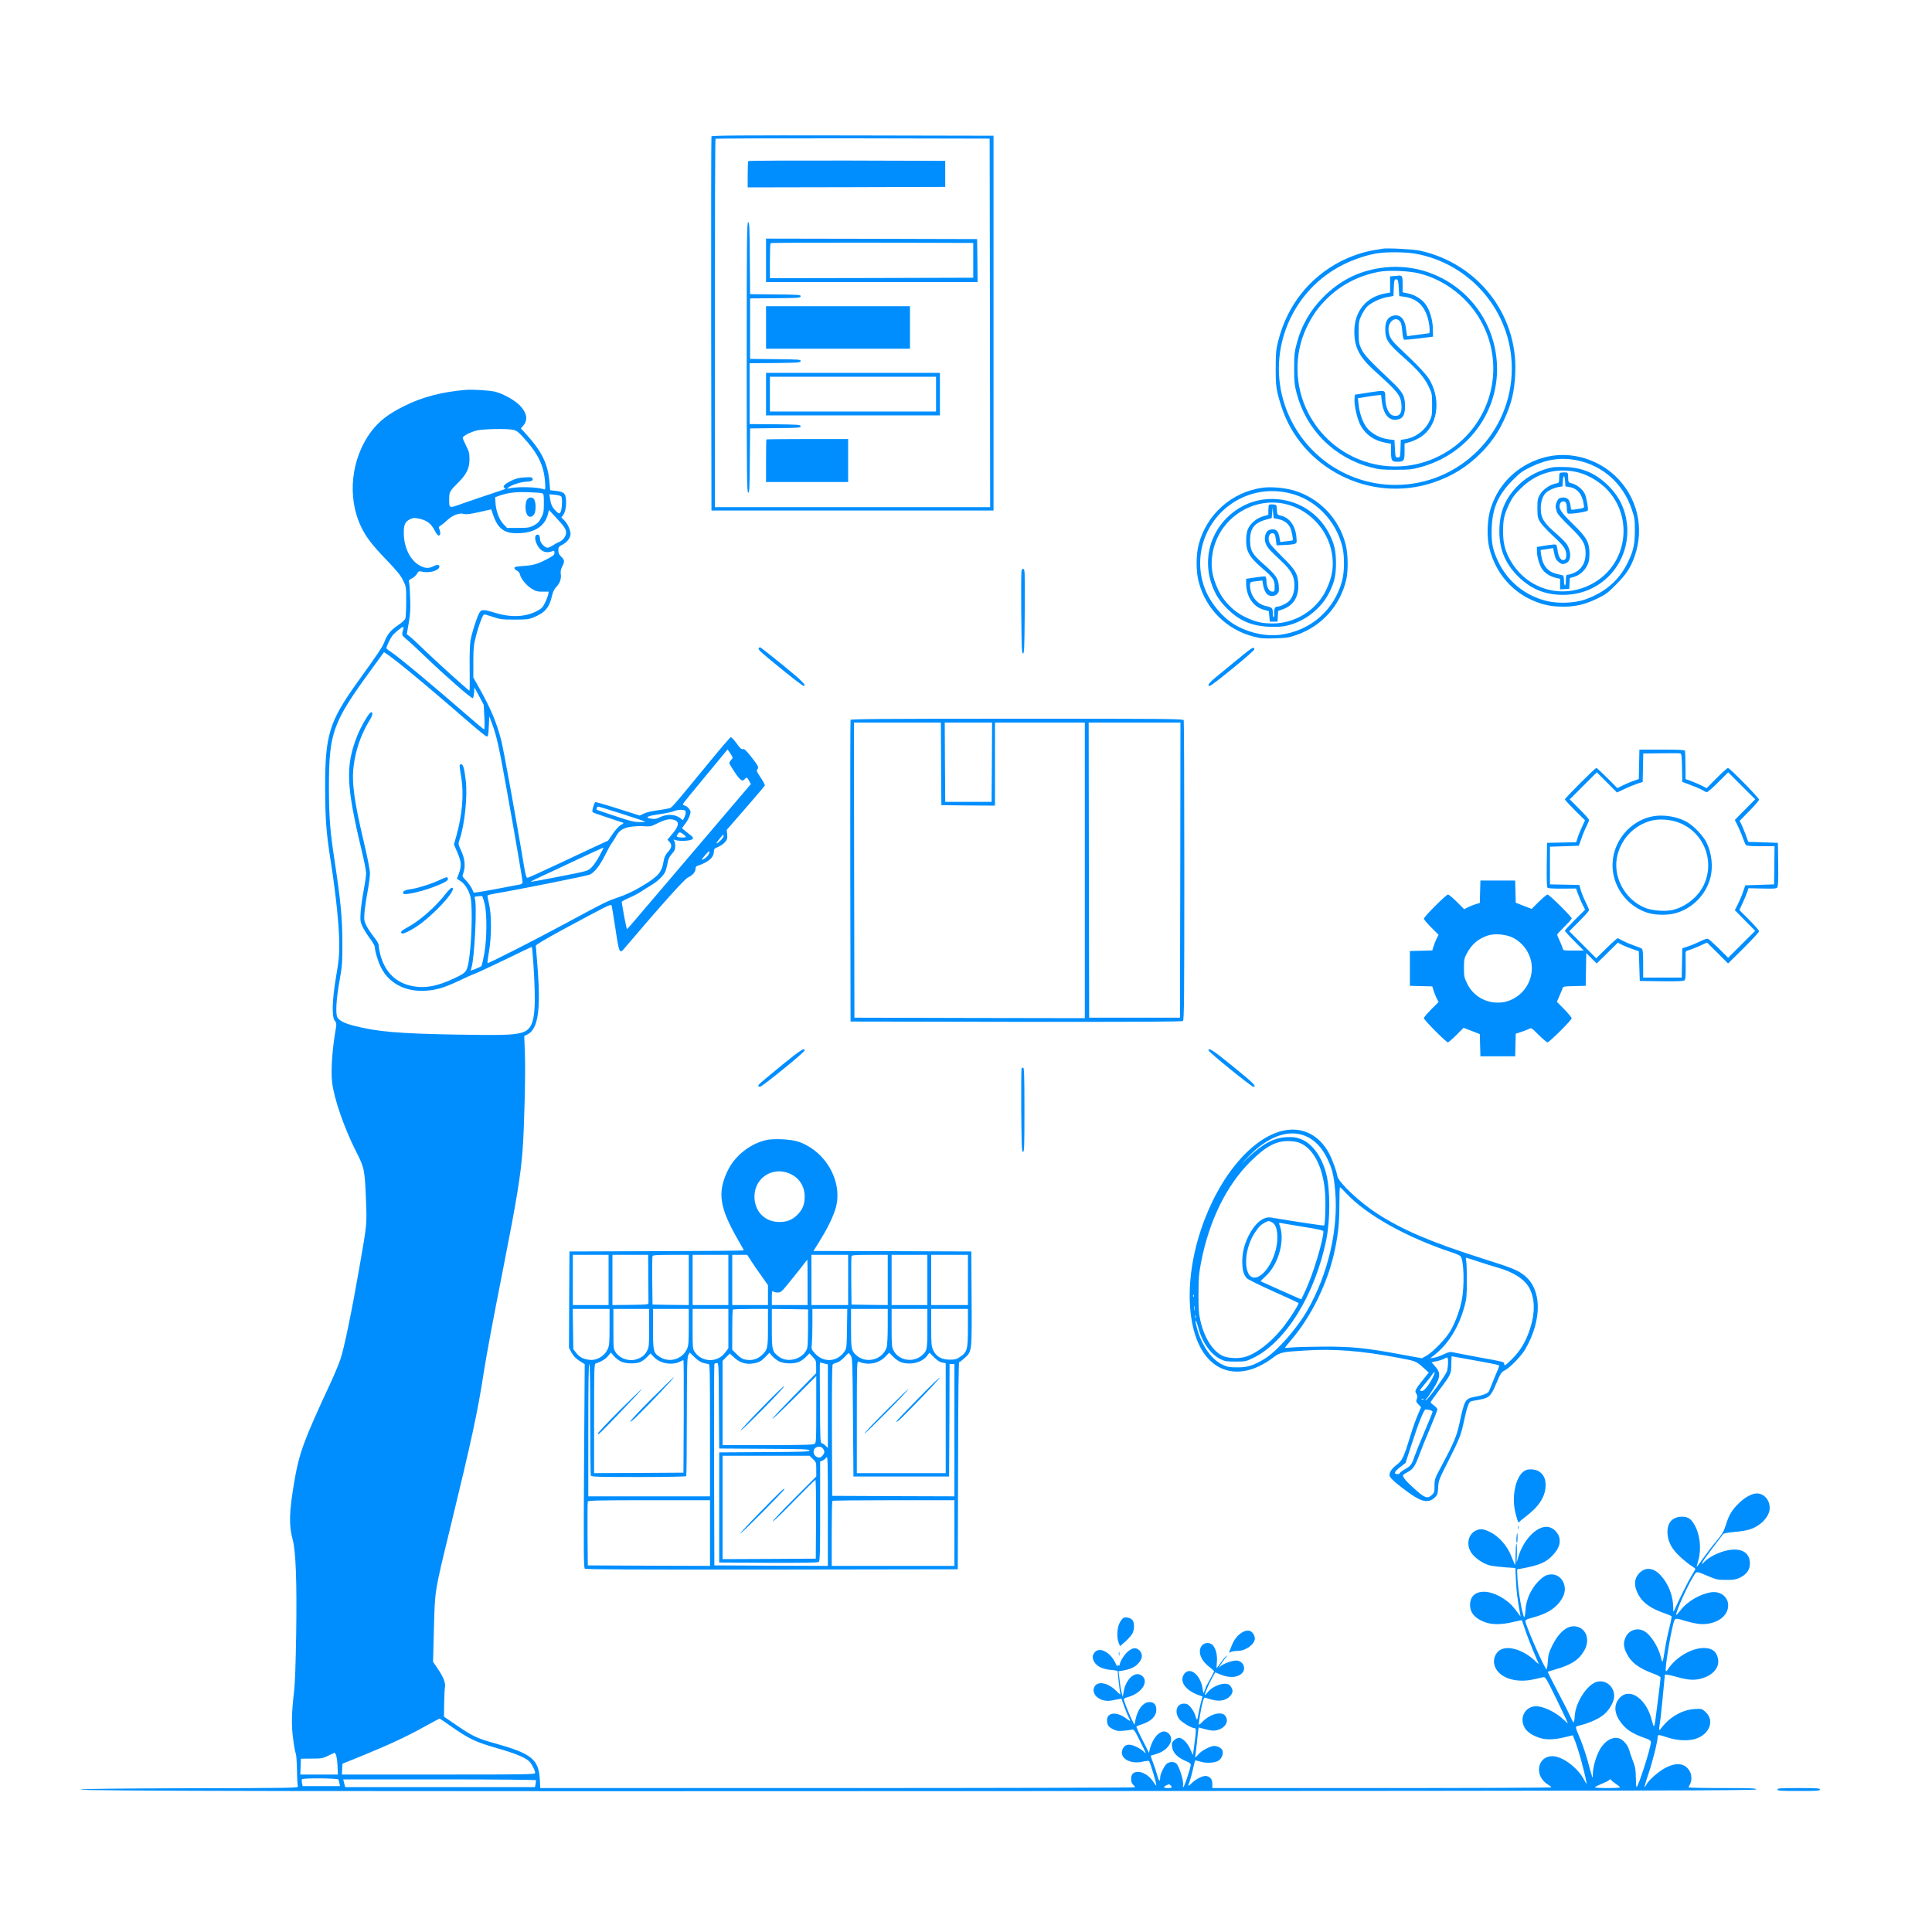 <svg version="1.0" xmlns="http://www.w3.org/2000/svg" width="2000pt" height="2000pt" viewBox="0 0 2000 2000" preserveAspectRatio="xMidYMid meet">

<g transform="translate(0,2000) scale(0.1,-0.1)" fill="#008eff" stroke="none">
<path d="M7365 18588 c-3 -7 -4 -881 -3 -1943 l3 -1930 1460 0 1460 0 0 1940 0 1940 -1458 3 c-1161 2 -1459 0 -1462 -10z m2883 -1930 l2 -1908 -1425 0 -1425 0 0 1903 c0 1047 3 1907 7 1910 3 4 644 6 1422 5 l1416 -3 3 -1907z" fill="#008eff"/>
<path d="M7747 18333 c-4 -3 -7 -66 -7 -140 l0 -133 1023 2 1022 3 0 135 0 135 -1016 3 c-558 1 -1019 -1 -1022 -5z" fill="#008eff"/>
<path d="M7730 16300 c0 -1232 2 -1400 15 -1400 13 0 15 46 17 333 l3 332 263 3 c244 2 263 4 260 20 -3 16 -26 17 -266 20 l-262 2 0 315 0 315 262 2 c240 3 263 4 266 20 3 16 -16 18 -260 20 l-263 3 0 313 0 313 260 2 c237 2 260 3 263 19 3 16 -16 18 -260 20 l-263 3 -3 373 c-2 321 -4 372 -17 372 -13 0 -15 -167 -15 -1400z" fill="#008eff"/>
<path d="M7930 17305 l0 -225 1095 0 1095 0 -2 223 -3 222 -1092 3 -1093 2 0 -225z m2145 0 l0 -180 -1052 -3 -1053 -2 0 178 c0 98 3 182 7 185 3 4 477 6 1052 5 l1046 -3 0 -180z" fill="#008eff"/>
<path d="M7930 16610 l0 -220 745 0 745 0 0 220 0 220 -745 0 -745 0 0 -220z" fill="#008eff"/>
<path d="M7930 15920 l0 -220 900 0 900 0 0 220 0 220 -900 0 -900 0 0 -220z m1760 0 l0 -180 -860 0 -860 0 0 180 0 180 860 0 860 0 0 -180z" fill="#008eff"/>
<path d="M7934 15451 c-2 -2 -4 -103 -4 -223 l0 -218 425 0 425 0 0 223 0 222 -421 0 c-231 0 -423 -2 -425 -4z" fill="#008eff"/>
<path d="M14310 17425 c-8 -2 -49 -9 -90 -15 -105 -17 -236 -62 -342 -116 -327 -169 -555 -460 -646 -824 -23 -93 -26 -125 -26 -280 -1 -187 6 -230 56 -390 205 -650 923 -1013 1573 -796 196 66 350 161 490 301 106 106 180 210 240 338 82 173 113 302 121 497 26 604 -387 1133 -986 1265 -68 15 -351 30 -390 20z m336 -50 c579 -101 1004 -605 1004 -1189 0 -665 -540 -1206 -1205 -1206 -519 0 -979 333 -1145 828 -190 567 75 1194 614 1457 115 56 247 99 351 114 99 14 286 12 381 -4z" fill="#008eff"/>
<path d="M14284 17225 c-227 -35 -415 -131 -582 -297 -137 -137 -229 -295 -278 -483 -24 -88 -27 -118 -27 -260 0 -139 4 -173 26 -257 99 -377 387 -665 765 -765 85 -23 117 -26 257 -26 143 0 171 3 260 27 491 133 818 576 791 1072 -34 626 -596 1085 -1212 989z m406 -55 c279 -69 529 -269 660 -530 252 -500 51 -1107 -450 -1360 -501 -253 -1109 -50 -1362 455 -137 272 -142 600 -14 871 59 124 115 204 205 295 149 149 331 244 544 285 101 19 307 11 417 -16z" fill="#008eff"/>
<path d="M14438 17143 l-48 -4 0 -84 0 -84 -37 -6 c-209 -34 -333 -183 -333 -400 0 -159 52 -261 203 -398 249 -225 274 -256 284 -351 9 -92 -17 -131 -81 -119 -51 10 -86 90 -86 196 0 70 1 70 -166 44 l-149 -23 -3 -43 c-5 -61 24 -195 56 -261 51 -104 141 -170 264 -193 l58 -11 0 -81 c0 -93 7 -105 63 -105 70 0 77 10 77 105 l0 84 58 16 c31 9 81 32 109 51 170 111 214 363 100 578 -31 60 -119 154 -314 338 -88 83 -107 111 -117 174 -18 105 80 177 125 93 6 -12 13 -55 16 -96 4 -44 11 -77 18 -79 6 -3 77 3 156 13 l144 18 -2 81 c-1 93 -34 200 -78 257 -39 52 -109 95 -177 109 l-58 12 0 82 c0 65 -3 83 -16 88 -9 3 -16 5 -17 4 -1 -1 -23 -3 -49 -5z m42 -123 l5 -85 53 -7 c138 -20 218 -102 251 -256 13 -61 14 -122 4 -122 -5 0 -55 -7 -113 -15 -58 -8 -108 -15 -111 -15 -4 0 -9 31 -13 69 -12 115 -65 166 -144 140 -49 -16 -72 -60 -72 -139 1 -107 26 -145 205 -303 133 -118 200 -196 244 -287 35 -73 36 -78 36 -190 0 -105 -2 -120 -28 -171 -48 -98 -148 -171 -254 -186 l-42 -6 -3 -91 c-3 -90 -3 -91 -28 -91 -24 0 -25 2 -30 90 l-5 90 -60 7 c-88 11 -181 61 -228 123 -42 57 -73 146 -83 239 l-7 64 64 10 c35 7 89 14 120 18 l56 6 6 -54 c15 -151 79 -224 173 -199 50 13 69 52 69 139 -1 105 -23 144 -148 262 -224 212 -273 264 -303 325 -26 55 -29 69 -29 175 0 103 3 121 26 170 14 30 38 69 52 86 37 44 136 93 215 108 l67 12 3 75 c3 89 7 101 29 97 15 -3 19 -17 23 -88z" fill="#008eff"/>
<path d="M4820 15964 c-246 -21 -453 -75 -635 -167 -165 -82 -257 -153 -340 -261 -211 -278 -255 -683 -106 -991 51 -106 109 -182 268 -348 100 -104 140 -153 165 -204 33 -67 33 -68 33 -218 0 -82 -4 -161 -8 -175 -4 -15 -32 -42 -72 -69 -78 -52 -117 -99 -145 -174 -21 -55 -59 -112 -274 -411 -300 -417 -342 -554 -340 -1116 1 -312 11 -451 59 -755 55 -356 86 -661 87 -850 1 -115 -5 -174 -33 -335 -41 -244 -46 -412 -14 -456 21 -27 21 -28 3 -133 -31 -193 -43 -390 -30 -504 19 -170 126 -478 253 -727 81 -160 85 -179 98 -502 9 -246 11 -232 -69 -691 -77 -444 -157 -831 -194 -942 -19 -55 -66 -170 -106 -255 -278 -598 -322 -718 -374 -1020 -53 -314 -57 -449 -16 -599 32 -119 44 -430 36 -976 -5 -310 -12 -513 -22 -595 -26 -224 -29 -352 -9 -495 9 -71 21 -138 27 -148 5 -10 11 -87 12 -170 1 -84 6 -160 10 -169 8 -17 -51 -18 -1120 -20 -744 -2 -1129 -6 -1129 -13 0 -16 2308 -20 10078 -16 6205 3 7267 5 7267 17 0 12 -57 14 -350 14 -192 0 -350 3 -350 8 1 4 7 18 15 32 21 36 18 99 -5 138 -49 81 -137 91 -252 30 -70 -37 -171 -126 -194 -171 -30 -57 -23 -19 20 109 43 124 96 338 96 383 0 27 8 26 105 -6 109 -36 236 -38 313 -4 131 58 167 190 75 271 -35 32 -38 32 -112 28 -124 -7 -256 -82 -339 -192 -12 -16 -24 -27 -26 -25 -2 2 0 29 5 59 6 30 20 159 32 285 l22 230 25 -2 c14 -1 66 -13 115 -27 105 -29 171 -32 245 -10 114 34 179 111 166 196 -13 79 -61 118 -147 118 -133 0 -300 -101 -379 -230 -5 -8 -12 -12 -15 -8 -13 12 42 356 78 493 16 59 15 59 142 20 52 -15 116 -27 150 -28 157 -2 275 82 275 194 0 88 -78 149 -174 136 -113 -16 -247 -93 -316 -182 -24 -31 -45 -54 -47 -52 -13 14 113 298 178 400 34 55 23 55 154 0 83 -35 97 -38 185 -38 79 0 103 4 143 24 69 34 102 81 102 147 0 119 -101 170 -258 129 -76 -20 -167 -66 -206 -106 -63 -63 -39 -19 66 121 60 79 113 150 120 158 7 9 47 17 114 23 56 4 125 15 154 24 118 34 215 135 215 224 0 85 -59 151 -135 151 -50 0 -129 -44 -189 -106 -71 -71 -98 -117 -130 -220 -22 -68 -37 -94 -96 -165 -39 -46 -100 -126 -136 -176 -36 -51 -68 -93 -69 -93 -2 0 5 30 16 67 34 120 18 267 -41 370 -38 67 -75 87 -147 81 -93 -8 -141 -77 -130 -186 9 -83 48 -152 128 -226 39 -36 90 -78 115 -93 24 -15 44 -31 44 -35 0 -4 -19 -38 -42 -75 -34 -56 -129 -246 -176 -353 -9 -22 -11 -17 -11 35 -2 116 -49 238 -127 324 -74 83 -159 93 -223 27 -58 -59 -60 -139 -6 -232 46 -80 127 -136 265 -184 36 -13 68 -26 73 -30 4 -4 -6 -58 -22 -121 -16 -63 -37 -163 -46 -224 -23 -146 -25 -150 -41 -83 -27 113 -108 239 -177 275 -70 36 -153 8 -187 -62 -26 -54 -25 -99 4 -161 48 -103 128 -164 294 -224 45 -17 62 -28 62 -41 0 -16 -39 -328 -56 -452 -4 -26 -10 -47 -13 -47 -3 0 -12 24 -19 53 -52 223 -223 351 -330 246 -64 -63 -66 -151 -6 -241 59 -88 126 -134 272 -184 39 -14 52 -24 52 -39 0 -56 -131 -465 -149 -465 -3 0 -6 44 -7 98 -1 81 -5 109 -28 167 -15 39 -34 93 -41 120 -16 55 -65 110 -110 121 -65 16 -134 -23 -187 -106 -39 -61 -78 -188 -79 -258 -1 -65 2 -74 -53 128 -19 69 -53 170 -76 225 -59 142 -59 130 -4 144 104 26 203 72 253 117 59 53 101 132 101 188 -1 99 -89 171 -179 146 -99 -26 -219 -210 -229 -349 -2 -39 -8 -71 -12 -71 -4 0 -18 24 -30 53 -12 28 -71 146 -132 260 -60 115 -108 210 -106 211 1 1 38 12 81 25 163 46 242 98 298 196 59 103 25 219 -73 245 -91 25 -185 -46 -258 -193 -35 -71 -43 -96 -47 -165 -3 -45 -9 -82 -13 -82 -19 0 -220 458 -220 502 0 8 28 21 73 32 161 41 263 110 316 215 55 107 -10 234 -119 233 -52 -1 -87 -21 -144 -82 -70 -75 -118 -184 -124 -282 -2 -43 -8 -78 -12 -78 -18 0 -68 286 -72 420 l-3 74 45 8 c189 35 256 64 329 144 58 63 78 121 62 180 -13 48 -55 91 -101 104 -111 32 -264 -113 -322 -305 l-18 -60 3 98 c1 53 -1 97 -5 97 -5 0 -8 -53 -9 -117 0 -78 -3 -111 -9 -98 -5 11 -23 55 -40 97 -41 99 -125 194 -212 237 -70 36 -109 39 -157 13 -74 -40 -93 -143 -42 -223 35 -56 126 -118 197 -135 29 -6 100 -15 157 -19 l104 -7 6 -132 c6 -114 13 -174 42 -336 l6 -35 -18 25 c-61 83 -85 109 -138 147 -187 133 -370 107 -367 -53 1 -80 49 -136 149 -175 75 -29 178 -29 297 0 49 12 90 20 90 19 1 -2 17 -47 35 -101 18 -55 55 -151 82 -215 28 -65 53 -124 56 -132 4 -8 -9 0 -28 19 -131 130 -313 179 -389 106 -37 -35 -52 -87 -41 -136 29 -128 207 -197 401 -155 41 9 87 19 102 23 27 5 29 1 143 -231 63 -130 115 -240 115 -243 0 -4 -19 11 -42 34 -90 87 -233 151 -310 138 -101 -17 -148 -126 -95 -220 28 -49 92 -89 176 -111 68 -17 152 -11 271 20 l51 13 14 -34 c38 -90 102 -318 130 -463 3 -14 -9 2 -26 35 -67 127 -225 245 -329 245 -157 0 -191 -204 -48 -292 21 -13 38 -26 38 -30 0 -5 -790 -8 -1755 -8 l-1755 0 0 43 c0 46 -16 69 -57 81 -31 10 -109 -26 -155 -72 -43 -41 -44 -41 -22 19 8 24 24 82 34 127 10 46 20 85 22 87 2 3 26 -3 53 -11 66 -20 156 -14 192 12 32 24 47 65 39 100 -8 31 -64 57 -104 48 -48 -12 -119 -52 -145 -84 -27 -32 -43 -39 -34 -16 3 7 10 67 17 132 6 65 13 128 15 140 l5 21 72 -19 c60 -15 81 -17 118 -8 87 22 127 95 82 150 -39 48 -157 16 -233 -63 -22 -23 -39 -35 -39 -27 0 28 20 145 36 213 13 56 19 67 33 62 9 -4 43 -13 76 -22 75 -18 134 -6 177 37 33 34 36 67 7 104 -16 21 -29 26 -63 26 -55 0 -139 -42 -173 -86 -14 -19 -28 -33 -30 -30 -6 6 44 122 78 182 l29 52 58 -24 c91 -37 176 -31 221 17 46 50 7 129 -63 129 -42 0 -129 -31 -159 -57 l-21 -18 18 30 c11 17 33 48 50 70 20 26 23 34 8 21 -11 -10 -38 -43 -58 -72 -21 -30 -38 -54 -40 -54 -1 0 1 28 3 63 6 71 -8 133 -38 171 -29 37 -89 37 -118 0 -44 -56 -14 -148 71 -214 29 -23 54 -45 56 -49 1 -4 -18 -43 -43 -87 -25 -43 -45 -82 -45 -86 0 -4 -5 -19 -12 -35 -11 -28 -11 -27 -18 23 -20 143 -129 234 -189 158 -57 -73 4 -168 140 -219 l47 -17 -18 -69 c-10 -39 -21 -92 -25 -119 -4 -28 -10 -50 -14 -50 -4 0 -12 19 -18 43 -6 23 -27 60 -46 82 -28 33 -40 39 -72 39 -73 0 -100 -83 -50 -156 23 -34 128 -98 162 -98 16 0 16 -27 -2 -160 -8 -58 -15 -109 -15 -115 0 -5 -11 17 -25 50 -28 69 -82 125 -120 125 -14 0 -37 -11 -52 -26 -21 -21 -25 -32 -20 -65 8 -61 50 -107 129 -143 66 -30 68 -32 62 -61 -11 -54 -66 -215 -74 -215 -4 0 -5 10 -3 23 8 43 -43 202 -72 223 -25 19 -65 18 -94 -2 -27 -20 -71 -108 -71 -145 0 -49 -14 -39 -30 23 -10 35 -29 94 -44 132 -14 38 -25 70 -24 71 2 0 29 9 61 19 132 40 195 160 115 219 -62 46 -151 -36 -186 -173 l-8 -35 -68 134 c-37 73 -65 136 -62 139 3 3 31 14 63 24 93 32 143 83 143 148 0 53 -23 80 -70 80 -65 0 -122 -72 -145 -180 l-11 -55 -26 50 c-24 49 -69 158 -82 202 -6 19 -1 23 47 37 133 39 210 152 144 214 -69 65 -174 -25 -196 -166 l-8 -47 -11 40 c-6 22 -13 60 -16 85 -3 25 -8 66 -11 92 l-6 47 38 6 c83 14 132 36 167 76 45 49 49 97 10 136 -30 29 -68 27 -112 -8 -35 -27 -82 -97 -89 -132 -4 -21 -8 -25 -14 -15 -6 10 -9 8 -9 -7 0 -12 -8 -3 -21 25 -53 117 -168 177 -218 114 -26 -33 -26 -60 -1 -101 27 -45 88 -73 171 -80 38 -3 69 -9 69 -12 2 -39 21 -206 26 -226 6 -23 1 -21 -43 23 -79 79 -181 102 -218 49 -38 -55 3 -125 86 -148 36 -9 58 -9 116 3 l72 14 27 -76 c15 -41 35 -92 46 -112 10 -21 18 -40 18 -43 0 -3 -23 11 -51 32 -94 67 -189 55 -189 -24 0 -48 14 -70 62 -94 35 -18 53 -20 107 -16 37 3 76 9 88 12 20 6 28 -5 82 -114 34 -66 61 -124 61 -128 0 -4 -12 5 -27 20 -16 14 -48 35 -73 46 -75 34 -118 25 -140 -29 -36 -88 77 -157 208 -127 34 8 65 11 67 6 16 -25 75 -223 75 -251 0 -6 -13 9 -30 35 -54 85 -154 129 -208 91 -30 -21 -31 -93 -2 -119 11 -10 20 -22 20 -27 0 -4 -1385 -8 -3079 -8 l-3078 0 -5 90 c-12 209 -85 267 -468 374 -180 50 -231 74 -399 190 l-125 85 2 138 c1 76 5 150 8 165 9 43 -14 104 -70 187 l-53 78 9 344 c11 406 4 366 168 1039 220 906 284 1200 345 1595 35 220 87 501 205 1099 139 706 180 955 200 1221 17 224 31 783 24 990 l-7 190 37 19 c105 56 134 246 102 676 -10 124 -18 232 -19 240 -1 9 93 65 273 163 469 253 502 270 510 255 4 -7 22 -116 41 -242 37 -248 43 -262 87 -210 398 468 628 724 663 740 48 21 79 57 79 91 0 14 7 26 18 29 119 40 172 87 172 151 0 24 7 31 45 46 25 11 57 33 71 50 22 26 25 38 22 79 l-5 47 194 223 c107 123 197 229 200 236 3 7 -16 44 -42 82 -39 57 -46 72 -36 84 19 22 12 36 -62 131 -53 66 -72 85 -86 80 -15 -4 -30 9 -66 60 -26 36 -53 65 -60 63 -8 -2 -102 -111 -210 -243 -418 -508 -397 -485 -435 -494 -19 -5 -75 -14 -123 -21 -49 -6 -108 -20 -131 -32 l-43 -21 -226 72 c-125 40 -231 70 -235 67 -5 -3 -15 -26 -22 -52 -11 -39 -11 -47 1 -55 8 -5 77 -29 154 -54 77 -25 146 -48 154 -51 10 -3 3 -11 -20 -23 -20 -10 -54 -47 -84 -90 l-50 -73 -130 -60 c-71 -34 -254 -119 -405 -190 -151 -71 -284 -131 -295 -134 -19 -5 -23 10 -67 278 -71 420 -186 1052 -209 1143 -45 177 -107 326 -216 521 l-73 131 0 160 c0 138 3 174 25 259 31 123 73 234 88 234 7 0 48 -12 92 -27 72 -24 94 -27 220 -27 122 0 147 2 196 22 119 48 165 100 193 223 10 43 24 72 46 94 36 37 53 87 45 135 -4 24 1 47 15 75 27 53 25 68 -10 102 -23 21 -30 37 -30 65 0 34 4 40 39 58 46 23 77 59 86 100 8 36 -26 118 -65 155 l-29 28 21 28 c24 32 35 122 24 184 -8 42 -31 56 -106 64 l-55 6 -7 82 c-16 193 -78 320 -247 505 l-49 53 24 28 c51 59 40 130 -32 207 -51 54 -170 122 -255 144 -58 15 -234 26 -309 20z m489 -413 c36 -7 54 -20 98 -67 166 -181 224 -301 236 -482 4 -61 2 -72 -10 -68 -65 25 -271 31 -363 10 -24 -5 -24 -5 -6 10 32 26 126 57 180 59 59 3 77 11 69 34 -5 13 -19 15 -82 11 -60 -3 -90 -11 -143 -37 -67 -33 -89 -58 -66 -72 7 -4 10 -9 8 -11 -3 -2 -77 -27 -165 -56 -88 -29 -215 -73 -282 -96 -139 -50 -133 -52 -133 52 0 67 8 82 89 162 90 88 121 151 121 246 0 62 -5 81 -35 140 -19 38 -35 74 -35 81 0 20 84 63 152 78 70 15 299 19 367 6z m299 -656 c21 -7 22 -12 22 -105 0 -87 -3 -103 -28 -151 -22 -42 -38 -58 -77 -79 -44 -22 -61 -25 -163 -25 l-113 0 -39 41 c-44 47 -77 138 -81 224 l-3 53 39 14 c89 32 170 42 295 38 69 -2 135 -7 148 -10z m203 -36 c14 -20 6 -143 -10 -163 -13 -15 -17 -14 -43 11 -39 37 -55 68 -63 127 l-8 49 58 -5 c33 -3 61 -11 66 -19z m-649 -303 c45 -55 97 -76 188 -76 177 0 289 68 322 197 l11 44 71 -77 c91 -98 106 -121 106 -162 0 -36 -41 -85 -82 -97 -11 -4 -36 -18 -55 -31 -20 -13 -45 -24 -55 -24 -30 0 -78 54 -78 87 0 37 -13 55 -33 47 -41 -15 -2 -129 56 -165 31 -19 68 -20 113 -2 10 4 14 -2 14 -20 0 -21 -12 -31 -77 -65 -105 -54 -143 -64 -248 -71 -70 -5 -90 -9 -90 -21 0 -8 12 -20 26 -27 16 -8 29 -24 32 -41 9 -43 66 -113 122 -147 40 -25 59 -30 112 -30 l63 0 -5 -30 c-4 -16 -18 -55 -33 -85 -22 -45 -36 -60 -77 -82 -122 -66 -272 -73 -440 -22 -128 39 -145 38 -168 -10 -29 -60 -75 -209 -87 -279 -6 -36 -10 -157 -8 -290 2 -125 1 -227 -2 -227 -9 0 -322 282 -455 410 -71 69 -144 137 -162 150 l-32 25 20 115 c16 92 19 143 15 255 -2 77 -7 151 -11 165 -6 22 -2 28 28 42 19 9 43 31 53 48 17 27 22 30 49 23 70 -18 167 5 182 44 10 26 -18 33 -58 12 -49 -24 -82 -24 -135 2 -104 50 -174 189 -174 344 0 85 14 114 63 139 34 16 46 17 95 7 77 -15 124 -50 161 -121 23 -43 36 -57 47 -53 16 6 15 33 -1 75 -5 11 1 20 17 28 13 7 43 31 68 55 54 51 124 78 172 65 25 -7 64 -2 158 19 l125 28 23 -66 c12 -37 36 -84 54 -105z m-986 -1063 c-20 -68 -20 -68 36 -114 29 -24 118 -107 198 -184 197 -189 469 -427 483 -422 7 2 13 27 15 57 l3 54 48 -89 48 -90 7 -127 c4 -74 3 -128 -3 -128 -5 0 -82 64 -172 143 -368 320 -709 604 -798 663 -23 14 -41 30 -41 34 0 17 41 103 61 129 24 30 98 91 111 91 5 0 7 -8 4 -17z m-47 -357 c123 -96 452 -374 709 -598 101 -88 191 -161 200 -162 15 -1 18 14 22 104 l5 105 28 -75 c47 -124 73 -240 151 -677 92 -512 166 -944 166 -966 0 -9 -10 -19 -22 -22 -66 -14 -390 -74 -434 -80 l-50 -6 -19 42 c-11 23 -38 60 -60 84 -40 40 -41 43 -29 76 24 66 17 147 -20 228 -33 72 -34 75 -20 115 54 153 86 455 65 621 -15 125 -28 167 -49 163 -19 -4 -19 0 4 -143 27 -169 8 -385 -52 -599 l-25 -88 36 -83 c41 -95 44 -142 15 -217 -11 -29 -20 -54 -20 -55 0 0 15 -10 33 -21 46 -26 94 -103 108 -170 24 -114 10 -515 -22 -682 -19 -92 -27 -101 -146 -157 -168 -80 -294 -105 -419 -84 -182 31 -299 143 -349 336 -8 32 -15 72 -15 87 0 19 -17 49 -50 90 -28 35 -63 87 -77 116 -24 49 -25 60 -20 135 4 45 18 142 32 216 14 74 25 159 25 189 0 33 -24 158 -59 306 -104 438 -131 630 -111 799 20 170 77 335 163 475 37 59 43 98 14 86 -21 -7 -102 -149 -138 -238 -124 -314 -117 -514 45 -1191 26 -104 46 -211 46 -236 0 -26 -12 -107 -26 -180 -14 -74 -28 -175 -31 -225 -5 -83 -3 -96 19 -145 14 -30 48 -85 76 -122 29 -37 52 -78 52 -90 0 -38 29 -139 59 -202 100 -214 343 -302 621 -225 41 12 125 45 185 74 61 30 137 64 170 76 33 13 179 81 324 151 145 71 265 128 266 127 7 -10 28 -314 30 -453 7 -306 -23 -403 -134 -435 -86 -25 -206 -28 -687 -20 -593 11 -810 30 -1048 91 -96 24 -150 51 -172 85 -23 34 -14 191 23 394 25 142 28 175 27 390 0 250 -18 428 -84 865 -44 290 -54 425 -55 730 0 568 37 673 433 1216 l137 188 25 -16 c14 -9 72 -52 129 -97z m3441 -1001 c-11 -12 -20 -27 -20 -35 0 -7 26 -50 57 -96 57 -84 78 -99 103 -69 18 22 25 19 45 -19 l18 -33 -204 -239 c-112 -131 -253 -297 -314 -369 -61 -71 -203 -238 -315 -370 -405 -476 -443 -520 -449 -523 -5 -2 -44 201 -55 282 0 4 33 23 75 41 42 18 96 46 120 62 24 17 70 45 102 64 73 43 135 102 154 146 8 19 19 60 24 91 8 41 20 67 45 94 28 31 34 46 34 81 0 24 -6 49 -12 56 -11 11 -8 12 12 5 42 -15 159 -9 177 9 14 14 10 20 -46 63 -33 26 -61 49 -61 51 0 1 16 23 35 48 19 25 40 64 46 86 11 35 10 43 -8 67 -11 14 -30 29 -42 32 -12 3 -22 9 -22 13 -1 8 73 99 344 425 l119 144 29 -43 c28 -43 28 -43 9 -64z m-1131 -560 c129 -42 237 -77 239 -80 3 -3 -24 -5 -59 -5 -52 0 -99 11 -244 60 -99 33 -186 62 -192 65 -15 5 -6 35 11 35 6 0 116 -34 245 -75z m659 18 c2 -12 -4 -36 -13 -53 l-16 -31 -26 21 c-56 44 -144 46 -225 4 -22 -11 -43 -14 -75 -9 -75 11 -44 29 83 46 66 10 135 24 154 33 19 8 53 14 75 13 33 -2 41 -6 43 -24z m-113 -83 c52 -20 41 -67 -35 -154 l-41 -49 20 -21 c30 -32 26 -60 -14 -105 -27 -30 -38 -53 -45 -94 -19 -119 -55 -160 -234 -266 -77 -46 -158 -84 -235 -110 -126 -44 -133 -47 -546 -270 -324 -175 -802 -418 -808 -411 -3 3 4 57 15 120 28 162 27 385 0 495 -11 44 -18 83 -14 86 4 4 34 11 67 17 295 51 967 186 993 199 49 25 103 95 157 203 26 52 57 109 70 125 12 17 29 44 38 60 33 65 73 92 149 105 40 7 103 10 142 7 62 -4 77 -2 121 20 101 52 150 62 200 43z m98 -153 c9 -8 17 -17 17 -21 0 -8 -63 -8 -84 0 -14 5 -14 8 0 30 17 24 25 23 67 -9z m407 -13 c0 -17 -55 -74 -72 -74 -5 0 8 20 29 45 20 25 39 45 40 45 2 0 3 -7 3 -16z m-1285 -205 c-25 -46 -62 -100 -83 -120 -38 -36 -39 -36 -331 -93 -161 -32 -295 -56 -297 -54 -2 2 43 25 99 51 56 25 226 104 377 176 151 71 276 128 277 127 2 -2 -17 -41 -42 -87z m1134 23 c-8 -24 -53 -62 -74 -62 -9 0 67 88 77 89 4 1 3 -12 -3 -27z m-2323 -514 c27 -105 25 -369 -4 -527 -11 -62 -24 -117 -29 -122 -6 -6 -33 -18 -61 -29 l-50 -19 9 32 c32 108 58 644 35 714 -6 19 -3 22 31 25 21 2 41 2 44 1 4 -2 15 -35 25 -75z m-341 -8523 c181 -126 245 -157 463 -220 191 -54 296 -97 339 -137 26 -24 63 -96 63 -121 0 -16 -69 -17 -1000 -17 l-1001 0 3 56 3 56 181 73 c285 116 476 204 654 303 91 50 167 91 170 91 3 1 59 -37 125 -84z m-1181 -404 l4 -91 -195 0 -194 0 3 82 3 82 110 1 c102 0 115 2 175 31 l65 31 12 -23 c7 -12 15 -63 17 -113z m10 -143 c3 -7 7 -25 10 -40 l6 -28 -194 0 -193 0 -7 31 c-3 17 -3 35 0 40 9 15 374 11 378 -3z m2046 -7 c0 -5 -3 -23 -6 -40 l-6 -31 -982 0 -982 0 -11 40 -10 40 998 0 c564 0 999 -4 999 -9z m11130 2 c0 -5 20 -21 45 -38 24 -16 45 -33 45 -37 0 -5 -58 -8 -130 -8 -71 0 -130 3 -130 8 0 4 32 20 70 36 39 16 73 32 76 37 6 11 24 12 24 2z m-4562 -55 c21 -21 13 -28 -28 -28 -45 0 -52 11 -17 28 29 14 31 14 45 0z" fill="#008eff"/>
<path d="M5456 14828 c-10 -14 -16 -44 -16 -78 0 -88 42 -127 86 -79 22 24 25 119 5 157 -15 29 -55 29 -75 0z" fill="#008eff"/>
<path d="M4551 10890 c-87 -41 -239 -88 -306 -96 -55 -7 -82 -24 -70 -44 13 -22 219 27 357 85 89 37 115 56 103 75 -9 14 -11 13 -84 -20z" fill="#008eff"/>
<path d="M4614 10748 c-105 -135 -265 -276 -387 -343 -73 -40 -85 -51 -69 -67 15 -15 137 51 223 120 185 148 356 352 295 352 -7 0 -35 -28 -62 -62z" fill="#008eff"/>
<path d="M16058 15280 c-189 -32 -363 -132 -482 -276 -65 -79 -105 -153 -142 -259 -39 -115 -46 -304 -15 -425 65 -256 240 -457 480 -549 99 -38 173 -51 291 -51 123 0 225 25 350 86 82 40 108 60 190 143 105 106 150 174 191 290 105 298 28 618 -200 834 -178 168 -429 246 -663 207z m270 -46 c266 -55 473 -240 563 -504 30 -87 33 -105 33 -220 0 -146 -15 -214 -75 -336 -89 -182 -236 -309 -444 -381 -104 -37 -280 -43 -395 -14 -219 54 -397 197 -495 396 -62 127 -78 202 -73 355 7 212 67 348 219 501 74 75 99 93 190 137 163 79 312 100 477 66z" fill="#008eff"/>
<path d="M16085 15164 c-134 -21 -275 -93 -370 -189 -127 -128 -185 -259 -193 -436 -9 -206 51 -363 192 -505 140 -139 299 -200 501 -191 424 18 716 418 609 832 -30 113 -82 203 -169 291 -130 131 -266 192 -443 199 -53 2 -110 1 -127 -1z m230 -49 c137 -29 280 -121 366 -235 216 -285 146 -699 -149 -893 -323 -213 -736 -104 -911 239 -45 89 -62 165 -61 277 0 120 11 168 62 277 33 69 56 100 122 165 157 155 357 215 571 170z" fill="#008eff"/>
<path d="M16147 15103 c-4 -3 -7 -28 -7 -54 0 -47 -1 -48 -34 -54 -61 -12 -133 -61 -163 -112 -25 -43 -28 -57 -28 -143 0 -86 3 -100 27 -142 15 -25 75 -90 134 -145 114 -106 136 -137 138 -195 1 -44 -14 -63 -42 -54 -24 8 -41 45 -50 112 -8 48 -8 49 -42 47 -19 -2 -65 -8 -102 -14 l-68 -11 0 -41 c0 -56 23 -138 50 -182 28 -45 80 -80 143 -96 l47 -11 0 -55 0 -54 48 3 47 3 3 56 3 55 42 12 c56 15 110 62 138 119 19 38 23 64 23 124 -1 117 -29 167 -176 309 -123 120 -146 157 -128 206 7 16 17 24 34 24 26 0 36 -21 36 -82 0 -20 5 -40 10 -43 18 -11 201 16 207 31 7 19 -15 142 -32 174 -23 45 -77 89 -124 103 -44 12 -46 14 -47 52 -1 65 -2 65 -42 65 -21 0 -42 -3 -45 -7z m55 -85 l3 -53 43 -7 c80 -13 131 -75 146 -175 7 -47 18 -40 -98 -58 -33 -5 -33 -5 -38 40 -3 25 -14 55 -23 65 -20 22 -65 26 -95 10 -19 -10 -42 -71 -35 -93 2 -7 6 -25 10 -42 4 -21 44 -67 129 -150 145 -141 170 -184 170 -285 0 -75 -25 -132 -74 -173 -28 -24 -86 -47 -117 -47 -9 0 -13 -18 -13 -55 0 -30 -4 -55 -10 -55 -5 0 -10 23 -10 50 0 32 -5 52 -12 54 -7 2 -35 9 -63 15 -93 22 -147 88 -161 197 l-6 50 65 10 65 10 12 -58 c8 -43 18 -63 41 -82 34 -29 47 -31 84 -14 50 22 53 116 6 192 -12 20 -62 70 -112 113 -130 113 -159 160 -159 264 0 62 18 119 48 152 24 27 87 57 135 65 l42 7 3 53 c2 28 7 52 12 52 5 0 10 -24 12 -52z" fill="#008eff"/>
<path d="M13069 14951 c-319 -45 -577 -274 -660 -586 -29 -110 -29 -279 0 -389 74 -282 290 -496 572 -567 69 -18 104 -21 218 -17 120 4 147 8 223 35 261 91 452 304 514 571 22 95 19 268 -6 367 -69 269 -275 482 -540 559 -95 27 -235 39 -321 27z m278 -56 c264 -61 478 -276 548 -550 24 -94 24 -256 0 -350 -78 -306 -324 -524 -641 -566 -153 -20 -333 21 -477 107 -133 81 -260 240 -312 391 -126 363 47 764 398 923 152 69 316 84 484 45z" fill="#008eff"/>
<path d="M13078 14829 c-140 -18 -273 -85 -378 -189 -188 -189 -245 -462 -149 -710 36 -94 79 -158 157 -235 124 -122 251 -176 432 -183 84 -3 134 0 184 12 188 44 356 178 441 351 49 99 65 172 65 295 0 123 -16 196 -65 295 -126 257 -398 401 -687 364z m217 -44 c246 -51 447 -258 491 -505 25 -138 8 -251 -59 -390 -100 -207 -320 -344 -552 -344 -112 0 -177 15 -284 66 -119 56 -223 161 -279 279 -66 139 -83 251 -58 389 62 344 402 576 741 505z" fill="#008eff"/>
<path d="M13137 14774 c-4 -4 -7 -29 -7 -55 l0 -48 -55 -16 c-66 -19 -130 -72 -156 -130 -22 -47 -25 -163 -7 -216 20 -59 65 -116 152 -189 113 -97 131 -122 131 -190 0 -52 -1 -55 -25 -55 -32 0 -60 52 -60 111 0 25 -5 44 -12 46 -7 3 -55 -2 -105 -10 l-93 -14 0 -46 c0 -134 72 -243 180 -273 l55 -16 5 -54 5 -54 40 0 40 0 3 55 3 56 49 17 c104 37 160 120 160 239 0 122 -23 164 -171 309 -101 101 -129 134 -134 162 -8 42 8 77 35 77 25 0 31 -12 39 -74 l6 -51 75 3 c41 1 89 6 105 10 29 8 30 10 26 63 -8 121 -67 207 -158 230 -42 11 -42 11 -45 63 -3 51 -3 51 -38 54 -20 2 -39 0 -43 -4z m101 -149 c55 -13 94 -41 117 -85 16 -31 35 -129 26 -134 -3 -2 -34 -6 -67 -10 l-61 -7 -7 43 c-10 61 -30 88 -67 88 -45 0 -67 -16 -80 -58 -16 -55 2 -110 54 -163 24 -24 77 -76 119 -115 96 -92 128 -152 128 -243 0 -73 -22 -132 -61 -168 -28 -25 -89 -53 -118 -53 -23 0 -34 -27 -30 -73 2 -17 -1 -34 -6 -37 -4 -3 -9 17 -9 44 -1 54 -4 57 -81 75 -88 21 -155 113 -155 212 0 34 1 35 72 43 l56 7 7 -43 c9 -54 30 -94 54 -108 31 -16 69 -12 92 11 18 18 21 30 17 84 -5 76 -31 114 -156 224 -115 102 -136 135 -141 228 -6 135 38 199 162 233 l62 17 4 54 5 54 5 -54 6 -55 53 -11z" fill="#008eff"/>
<path d="M10572 13673 c3 -382 5 -438 18 -438 13 0 15 56 18 438 2 433 2 437 -18 437 -20 0 -20 -4 -18 -437z" fill="#008eff"/>
<path d="M7854 13288 c-9 -13 19 -38 273 -244 98 -79 184 -144 191 -144 38 0 -14 52 -218 218 -123 100 -228 182 -232 182 -4 0 -10 -5 -14 -12z" fill="#008eff"/>
<path d="M12860 13214 c-58 -48 -160 -131 -227 -186 -114 -91 -145 -128 -109 -128 22 0 461 360 461 378 0 31 -22 20 -125 -64z" fill="#008eff"/>
<path d="M8805 12548 c-3 -7 -4 -713 -3 -1568 l3 -1555 1714 -3 c1258 -1 1717 1 1727 9 12 10 14 268 14 1554 0 849 -3 1550 -6 1559 -6 15 -167 16 -1725 16 -1367 0 -1721 -3 -1724 -12z m937 -455 l3 -428 278 -3 277 -2 0 430 0 430 465 0 465 0 0 -1530 0 -1530 -1192 2 -1193 3 -3 1528 -2 1527 450 0 450 0 2 -427z m526 17 l-3 -411 -240 0 -240 0 -3 411 -2 410 245 0 245 0 -2 -410z m1950 -1117 l-3 -1528 -470 0 -470 0 -3 1528 -2 1527 475 0 475 0 -2 -1527z" fill="#008eff"/>
<path d="M16968 12088 l-3 -152 -60 -22 c-33 -11 -83 -33 -111 -47 l-51 -26 -104 105 c-57 57 -108 104 -114 104 -13 0 -325 -312 -325 -325 0 -6 47 -57 104 -114 l104 -103 -33 -72 c-18 -39 -39 -90 -45 -113 l-13 -42 -151 -3 -151 -3 -3 -229 c-2 -177 1 -231 10 -238 7 -4 76 -8 153 -7 l140 1 21 -58 c12 -33 33 -82 47 -110 l26 -51 -105 -104 c-57 -57 -104 -108 -104 -114 0 -5 44 -54 97 -107 l98 -98 -107 0 c-106 0 -106 0 -112 26 -4 14 -18 49 -31 77 -14 28 -25 55 -25 61 0 6 34 43 75 83 41 40 75 79 75 86 0 17 -232 247 -250 247 -8 0 -48 -34 -90 -75 l-75 -74 -82 32 -82 32 -3 115 -3 115 -180 0 -180 0 -3 -116 -3 -116 -42 -13 c-23 -7 -59 -21 -81 -32 l-39 -20 -76 76 c-42 42 -83 76 -91 76 -20 0 -250 -231 -250 -250 0 -8 34 -49 76 -91 l76 -76 -20 -39 c-11 -22 -25 -58 -32 -81 l-13 -42 -116 -3 -116 -3 0 -180 0 -180 116 -3 116 -3 13 -42 c7 -23 21 -59 32 -81 l20 -39 -76 -76 c-42 -42 -76 -83 -76 -91 0 -18 230 -250 248 -250 7 0 47 34 88 75 l75 75 84 -32 84 -33 3 -115 3 -115 180 0 180 0 3 117 3 117 52 17 c29 9 65 23 81 31 29 15 29 15 105 -61 42 -42 83 -76 91 -76 19 0 250 230 250 249 0 7 -34 49 -76 92 l-77 78 25 58 c14 32 29 68 33 80 6 21 12 23 123 25 l117 3 3 169 3 170 54 -54 54 -54 110 108 109 108 43 -23 c24 -12 73 -32 109 -44 l65 -22 5 -154 5 -154 224 -3 c161 -2 227 1 238 9 11 10 14 41 13 143 -1 72 -1 138 -1 147 1 10 13 19 31 22 16 4 66 23 110 43 l81 37 109 -108 109 -109 161 159 c88 88 160 166 160 174 0 9 -46 62 -102 118 l-102 102 36 78 c20 43 41 94 47 113 l11 35 143 -3 c116 -3 146 -1 155 11 9 11 12 75 10 238 l-3 224 -154 5 -153 5 -27 75 c-16 41 -36 90 -45 109 l-18 33 101 103 c56 56 101 109 101 117 0 18 -304 328 -322 328 -7 0 -60 -47 -117 -104 l-104 -105 -51 26 c-28 14 -77 35 -109 47 l-58 21 -1 140 c0 77 -3 146 -5 153 -4 9 -61 12 -239 12 l-233 0 -3 -152z m444 -36 l3 -146 95 -36 c52 -19 106 -43 120 -53 13 -9 31 -17 40 -17 8 0 61 46 117 102 l103 103 140 -140 140 -139 -106 -107 -105 -107 29 -59 c16 -32 40 -87 52 -123 13 -36 28 -71 33 -77 7 -9 50 -13 153 -13 l144 0 -2 -197 -3 -198 -149 -5 -149 -5 -23 -67 c-12 -37 -37 -95 -54 -129 l-31 -61 105 -107 106 -107 -140 -139 -140 -140 -97 97 c-54 52 -105 98 -113 100 -8 3 -42 -8 -75 -25 -33 -16 -89 -40 -125 -52 l-65 -22 -3 -151 -3 -152 -199 0 -200 0 0 144 c0 103 -4 146 -12 154 -7 6 -42 20 -77 32 -35 12 -87 33 -115 48 -28 15 -55 28 -59 30 -4 2 -56 -44 -115 -102 l-108 -106 -139 140 -140 140 103 103 c56 56 102 108 102 115 0 7 -15 43 -34 80 -19 38 -42 94 -51 125 l-16 56 -152 3 -152 3 0 195 0 195 150 5 149 5 27 75 c14 42 38 99 53 128 14 28 26 57 26 64 0 7 -45 58 -100 113 l-100 100 140 140 140 140 104 -104 105 -105 79 37 c43 21 103 45 133 55 l54 17 3 147 3 148 182 2 c100 2 190 1 199 -1 15 -3 18 -20 20 -149z m-1760 -1755 c112 -50 193 -166 204 -288 12 -128 -49 -256 -157 -328 -70 -47 -140 -65 -224 -59 -126 11 -232 83 -287 196 -30 61 -33 75 -33 162 0 84 3 101 28 147 50 97 120 156 220 189 66 22 181 13 249 -19z" fill="#008eff"/>
<path d="M17093 11546 c-262 -60 -438 -322 -393 -585 33 -199 185 -366 377 -416 72 -19 192 -19 262 0 176 46 320 190 366 366 31 116 15 261 -42 373 -31 60 -119 155 -183 196 -104 67 -263 94 -387 66z m279 -59 c284 -103 400 -445 237 -699 -66 -102 -183 -184 -300 -209 -74 -16 -202 -6 -271 20 -220 85 -351 332 -293 554 45 174 180 308 351 352 79 20 192 13 276 -18z" fill="#008eff"/>
<path d="M8098 8977 c-242 -199 -248 -205 -248 -217 0 -5 8 -10 18 -10 21 0 456 353 460 374 8 38 -45 4 -230 -147z" fill="#008eff"/>
<path d="M12510 9127 c0 -17 444 -377 465 -377 39 0 -1 40 -206 206 -210 171 -259 203 -259 171z" fill="#008eff"/>
<path d="M10575 8938 c-3 -7 -4 -204 -3 -438 3 -370 5 -425 18 -425 13 0 15 55 15 434 0 339 -3 435 -12 438 -7 3 -15 -1 -18 -9z" fill="#008eff"/>
<path d="M13261 8290 c-347 -94 -696 -549 -860 -1121 -110 -382 -114 -772 -11 -1038 139 -357 460 -432 788 -186 76 57 89 60 338 75 295 19 575 -3 956 -75 188 -35 187 -35 267 -107 l52 -47 -48 -59 c-27 -32 -60 -76 -73 -96 -21 -36 -22 -40 -8 -64 12 -19 13 -31 5 -53 -10 -25 -8 -32 16 -57 l28 -29 -36 -84 c-20 -46 -54 -142 -75 -213 -66 -217 -84 -256 -140 -298 -60 -46 -86 -91 -72 -123 13 -27 89 -92 210 -178 129 -91 199 -99 263 -31 19 20 24 38 27 97 3 68 8 82 102 267 122 242 134 273 166 423 30 140 49 194 72 201 10 2 48 10 85 16 103 19 121 36 177 169 43 104 51 116 86 134 55 28 174 151 215 222 177 310 170 624 -16 766 -71 54 -122 74 -435 173 -526 168 -821 293 -1085 464 -176 113 -397 321 -410 385 -13 66 -49 164 -83 231 -106 204 -294 292 -501 236z m273 -59 c84 -41 155 -118 206 -225 52 -109 68 -175 82 -339 34 -390 -74 -855 -284 -1224 -113 -199 -320 -433 -451 -512 -114 -68 -173 -86 -277 -86 -82 0 -103 4 -153 27 -125 59 -231 219 -275 416 -16 70 2 47 22 -29 39 -152 128 -279 231 -329 43 -22 64 -25 155 -25 100 0 109 2 180 36 338 162 644 657 760 1227 41 205 41 515 0 677 -46 182 -146 319 -265 364 -50 19 -74 22 -145 19 -134 -7 -244 -65 -395 -207 l-80 -75 80 82 c209 217 431 291 609 203z m-60 -71 c136 -69 228 -265 244 -522 7 -103 0 -314 -11 -324 -4 -4 -260 34 -549 82 -80 14 -169 -60 -234 -191 -44 -92 -64 -172 -64 -263 0 -91 15 -143 49 -176 14 -13 139 -75 276 -136 138 -61 253 -115 257 -118 9 -10 -99 -178 -172 -267 -119 -146 -266 -259 -379 -291 -69 -21 -182 -15 -236 11 -101 49 -187 185 -227 357 -18 78 -22 123 -21 283 0 163 4 209 26 325 84 434 262 797 511 1045 164 162 269 218 406 212 56 -2 87 -9 124 -27z m457 -508 c215 -231 627 -461 1111 -621 36 -12 71 -28 77 -35 36 -43 43 -313 12 -461 -22 -108 -67 -226 -118 -315 -45 -77 -178 -215 -246 -254 l-47 -27 -218 40 c-361 67 -507 82 -801 81 -141 -1 -289 -5 -328 -9 -40 -4 -73 -5 -73 -4 0 2 30 38 66 81 215 251 386 607 454 941 35 174 45 274 45 459 0 100 3 182 6 182 4 0 31 -26 60 -58z m-767 -303 c40 -19 60 -73 59 -164 -1 -167 -102 -365 -207 -405 -140 -53 -159 255 -28 456 43 65 62 85 107 108 36 19 37 19 69 5z m334 -50 c151 -24 202 -36 202 -46 0 -88 -108 -446 -183 -606 l-46 -98 -33 14 c-74 32 -383 170 -387 173 -2 2 21 26 51 53 137 125 205 382 142 535 -6 17 -4 19 22 14 16 -3 120 -21 232 -39z m1807 -359 c66 -22 154 -50 195 -61 169 -47 287 -124 335 -219 55 -109 57 -251 5 -412 -44 -135 -100 -230 -189 -318 -67 -66 -76 -72 -79 -53 -4 27 13 22 -266 73 -120 22 -237 45 -260 50 -35 8 -48 5 -101 -20 -33 -16 -78 -32 -100 -35 l-40 -6 30 23 c155 118 266 294 327 521 19 70 23 107 23 257 0 96 -3 190 -7 208 -4 17 -4 32 0 32 4 0 62 -18 127 -40z m-2948 -362 c-3 -8 -6 -5 -6 6 -1 11 2 17 5 13 3 -3 4 -12 1 -19z m10 -140 c-2 -13 -4 -5 -4 17 -1 22 1 32 4 23 2 -10 2 -28 0 -40z m10 -80 c-3 -7 -5 -2 -5 12 0 14 2 19 5 13 2 -7 2 -19 0 -25z m2851 -434 c253 -45 292 -54 292 -64 0 -4 -22 -59 -49 -121 -26 -63 -51 -124 -55 -136 -8 -25 -56 -46 -149 -63 -100 -18 -106 -29 -160 -280 -27 -125 -59 -201 -182 -431 -73 -135 -75 -141 -75 -210 0 -63 -3 -72 -26 -94 -45 -42 -72 -34 -167 50 -94 82 -142 138 -132 155 3 6 23 19 43 29 58 30 79 59 121 171 21 58 73 186 115 285 42 99 76 187 76 195 0 8 -16 26 -35 40 -19 14 -35 29 -35 33 0 5 40 62 90 128 120 159 123 167 124 266 1 46 2 83 4 83 1 0 91 -16 200 -36z m-238 -26 c0 -29 -5 -69 -10 -89 -11 -41 -190 -288 -217 -302 -16 -7 -16 -7 -3 5 9 7 42 54 74 105 83 132 85 173 9 254 l-24 26 53 12 c29 6 64 18 78 26 38 21 40 19 40 -37z m-162 -166 c-42 -79 -86 -132 -109 -132 -10 0 -19 3 -19 8 0 4 25 36 55 72 31 36 63 77 72 92 32 48 32 19 1 -40z m-91 -218 c-3 -3 -12 -4 -19 -1 -8 3 -5 6 6 6 11 1 17 -2 13 -5z m62 -110 c17 -4 31 -12 31 -18 0 -7 -38 -100 -84 -208 -46 -107 -91 -220 -101 -249 -29 -87 -41 -105 -100 -138 -30 -17 -55 -36 -55 -41 0 -6 -11 -10 -25 -10 -41 0 -30 27 30 73 l55 42 67 205 c67 209 124 350 141 350 5 0 24 -3 41 -6z" fill="#008eff"/>
<path d="M7922 8196 c-166 -42 -318 -165 -390 -317 -108 -225 -84 -381 109 -716 33 -56 59 -104 59 -107 0 -3 -406 -7 -902 -8 l-903 -3 -3 -498 -2 -499 27 -51 c20 -36 44 -60 82 -85 l54 -34 -7 -1053 c-5 -879 -4 -1054 8 -1064 10 -8 524 -10 1937 -9 l1924 3 3 1073 c1 719 5 1072 12 1072 6 0 30 18 55 41 77 71 76 59 73 614 l-3 490 -817 3 -817 2 58 93 c75 119 135 237 166 331 91 273 -85 603 -376 706 -80 28 -265 37 -347 16z m253 -345 c99 -43 155 -131 155 -240 0 -79 -22 -132 -75 -186 -54 -53 -107 -75 -186 -75 -152 0 -258 108 -259 263 0 193 187 315 365 238z m-1875 -1101 l0 -260 -185 0 -185 0 0 260 0 260 185 0 185 0 0 -260z m411 25 c1 -129 2 -245 2 -257 1 -23 1 -23 -186 -26 l-187 -2 0 260 0 260 185 0 185 0 1 -235z m419 -25 l0 -260 -187 2 -188 3 -3 245 c-1 134 0 250 3 257 3 10 49 13 190 13 l185 0 0 -260z m410 0 l0 -260 -185 0 -185 0 0 260 0 260 185 0 185 0 0 -260z m235 198 c22 -35 70 -105 108 -157 l67 -95 0 -103 0 -103 -185 0 -185 0 0 260 0 260 78 0 77 0 40 -62z m1005 -198 l0 -260 -190 0 -190 0 0 260 0 260 190 0 190 0 0 -260z m410 0 l0 -260 -187 2 -188 3 -3 245 c-1 134 0 250 3 257 3 10 49 13 190 13 l185 0 0 -260z m410 0 l0 -260 -185 0 -185 0 0 260 0 260 185 0 185 0 0 -260z m420 0 l0 -260 -190 0 -190 0 0 260 0 260 190 0 190 0 0 -260z m-1660 -25 l0 -235 -185 0 -185 0 0 77 c0 60 3 74 12 65 7 -7 28 -12 48 -12 32 0 41 8 111 93 41 50 102 127 135 169 32 43 60 78 62 78 1 0 2 -106 2 -235z m-2050 -462 c0 -161 -3 -194 -19 -228 -35 -77 -116 -123 -197 -111 -60 8 -98 29 -131 73 l-28 36 -3 209 -3 208 190 0 191 0 0 -187z m410 -8 c0 -172 -2 -200 -19 -233 -23 -46 -46 -67 -94 -87 -81 -34 -183 -6 -231 63 -26 38 -26 38 -26 245 l0 207 185 0 185 0 0 -195z m410 8 c0 -161 -3 -194 -19 -228 -48 -106 -179 -145 -278 -84 -69 43 -73 59 -73 292 l0 207 185 0 185 0 0 -187z m410 -16 l0 -204 -31 -42 c-78 -109 -242 -107 -317 4 -21 30 -22 43 -22 238 l0 207 185 0 185 0 0 -203z m410 13 c0 -216 -4 -235 -67 -291 -46 -41 -98 -55 -165 -44 -33 6 -54 19 -90 55 l-48 47 0 205 c0 113 3 208 7 211 3 4 87 7 185 7 l178 0 0 -190z m415 0 c0 -102 -3 -197 -8 -212 -31 -112 -199 -165 -294 -92 -70 53 -73 65 -73 292 l0 202 188 -2 187 -3 0 -185z m403 -13 c-3 -196 -4 -205 -27 -239 -74 -107 -214 -117 -302 -21 -40 44 -41 47 -35 97 3 28 6 122 6 209 l0 157 181 0 180 0 -3 -203z m422 26 c0 -98 -5 -195 -10 -215 -38 -134 -215 -182 -318 -85 -49 45 -52 63 -52 277 l0 200 190 0 190 0 0 -177z m410 -23 c0 -220 -3 -236 -59 -283 -92 -77 -238 -50 -291 53 -18 35 -20 58 -20 235 l0 195 185 0 185 0 0 -200z m420 5 c0 -225 -8 -253 -82 -302 -35 -24 -52 -28 -108 -28 -83 0 -137 31 -169 97 -19 40 -21 61 -21 236 l0 192 190 0 190 0 0 -195z m-3597 -347 c49 -25 141 -29 199 -10 20 7 53 30 74 52 l38 39 37 -39 c66 -67 188 -87 271 -44 15 8 30 14 33 14 3 0 4 -262 3 -582 l-3 -583 -462 -3 -463 -2 0 565 c0 530 1 566 18 571 53 16 104 47 128 78 l28 35 29 -35 c16 -19 48 -44 70 -56z m853 -16 c23 -6 49 -12 58 -12 15 0 16 -58 16 -685 l0 -685 -630 0 -630 0 0 685 c0 450 3 685 10 685 7 0 10 -196 10 -569 0 -313 3 -576 6 -585 5 -14 58 -16 494 -16 271 0 491 4 494 9 3 5 6 282 6 616 1 514 3 612 15 636 l15 28 48 -47 c28 -29 63 -52 88 -60z m787 16 c49 -25 141 -29 201 -9 21 7 56 31 77 52 l39 39 35 -38 c32 -34 34 -42 34 -102 l0 -65 -230 -234 c-126 -129 -227 -236 -224 -239 3 -4 107 95 230 218 l225 225 0 -344 c0 -316 -1 -345 -17 -357 -14 -11 -113 -13 -485 -14 l-468 0 0 436 0 436 37 38 38 38 48 -44 c62 -56 130 -73 213 -55 46 11 66 22 103 60 l46 47 28 -33 c16 -19 48 -43 70 -55z m767 -578 l5 -615 495 0 495 0 3 583 2 582 25 0 25 0 0 -685 0 -685 -632 2 -633 3 -3 674 c-1 451 1 678 8 686 6 7 24 15 42 19 18 4 49 25 77 54 l46 47 20 -25 c19 -24 20 -43 25 -640z m496 569 c98 -33 214 -6 270 64 l26 34 48 -48 c32 -32 59 -50 84 -54 l36 -7 0 -569 0 -569 -460 0 -460 0 0 581 c0 550 1 581 18 574 95 -42 207 -21 275 49 l42 43 41 -42 c22 -23 58 -48 80 -56z m-756 -456 l0 -432 -25 24 c-13 14 -31 25 -39 25 -14 0 -16 51 -18 416 -2 229 -2 417 0 418 1 2 20 -2 42 -8 l40 -10 0 -433z m-1128 5 l3 -443 468 -3 c404 -2 467 -4 467 -17 0 -13 -63 -15 -467 -17 l-468 -3 0 -570 0 -570 509 -3 c367 -1 513 1 522 9 12 9 14 104 14 525 l0 514 24 10 c13 5 31 19 40 32 15 21 16 -22 16 -550 l0 -572 -587 2 -588 3 -3 1035 c-1 569 0 1041 3 1048 2 6 13 12 25 12 20 0 20 -6 22 -442z m1076 -442 c21 -27 20 -47 -2 -72 -18 -22 -28 -26 -49 -20 -32 8 -51 39 -43 72 10 39 70 52 94 20z m-103 -110 c34 -32 35 -36 35 -107 l0 -73 -232 -233 c-128 -128 -226 -233 -218 -233 8 0 108 97 223 215 115 118 213 215 218 215 5 0 8 -168 7 -407 l-3 -408 -482 -3 -483 -2 0 535 0 535 450 0 451 0 34 -34z m-1065 -766 l0 -340 -632 2 -633 3 -3 325 c-1 179 0 330 3 337 3 10 137 13 635 13 l630 0 0 -340z m2530 0 l0 -340 -635 0 -635 0 0 333 c0 184 3 337 7 340 3 4 289 7 635 7 l628 0 0 -340z" fill="#008eff"/>
<path d="M6745 5520 c-126 -126 -226 -233 -222 -237 4 -4 37 22 73 58 123 120 387 400 382 404 -2 2 -107 -99 -233 -225z" fill="#008eff"/>
<path d="M6412 5397 c-122 -122 -222 -228 -222 -236 0 -10 5 -9 21 5 55 49 440 454 433 454 -5 0 -109 -100 -232 -223z" fill="#008eff"/>
<path d="M7888 5429 c-125 -128 -225 -236 -222 -238 9 -9 457 446 452 459 -2 7 -106 -93 -230 -221z" fill="#008eff"/>
<path d="M9498 5516 c-120 -123 -218 -226 -218 -230 0 -18 34 14 238 224 123 127 218 230 210 229 -7 0 -111 -101 -230 -223z" fill="#008eff"/>
<path d="M9165 5389 c-127 -127 -223 -229 -214 -227 18 3 467 458 452 458 -4 0 -112 -104 -238 -231z" fill="#008eff"/>
<path d="M7881 4359 c-124 -126 -222 -232 -218 -235 6 -6 448 438 455 457 10 27 -34 -15 -237 -222z" fill="#008eff"/>
<path d="M15800 4783 c-106 -39 -161 -274 -108 -461 24 -86 26 -90 36 -77 4 6 32 29 63 53 144 109 209 212 209 330 0 67 -23 112 -72 142 -32 19 -94 25 -128 13z" fill="#008eff"/>
<path d="M15712 4185 c0 -16 2 -22 5 -12 2 9 2 23 0 30 -3 6 -5 -1 -5 -18z" fill="#008eff"/>
<path d="M15698 4080 c-1 -28 0 -50 5 -50 4 0 7 23 7 50 0 65 -7 65 -12 0z" fill="#008eff"/>
<path d="M11627 3250 c-9 -6 -27 -30 -38 -53 -26 -50 -30 -155 -8 -205 l14 -33 59 52 c32 29 65 68 72 86 19 45 18 106 -3 132 -21 25 -71 36 -96 21z" fill="#008eff"/>
<path d="M12843 3091 c-45 -33 -72 -72 -101 -148 l-20 -52 25 10 c13 5 43 9 66 9 84 1 177 69 177 129 0 16 -9 40 -21 55 -28 36 -74 35 -126 -3z" fill="#008eff"/>
<path d="M11582 2880 c0 -19 2 -27 5 -17 2 9 2 25 0 35 -3 9 -5 1 -5 -18z" fill="#008eff"/>
<path d="M18400 1475 c0 -13 31 -15 220 -15 189 0 220 2 220 15 0 13 -31 15 -220 15 -189 0 -220 -2 -220 -15z" fill="#008eff"/>
</g>
</svg>